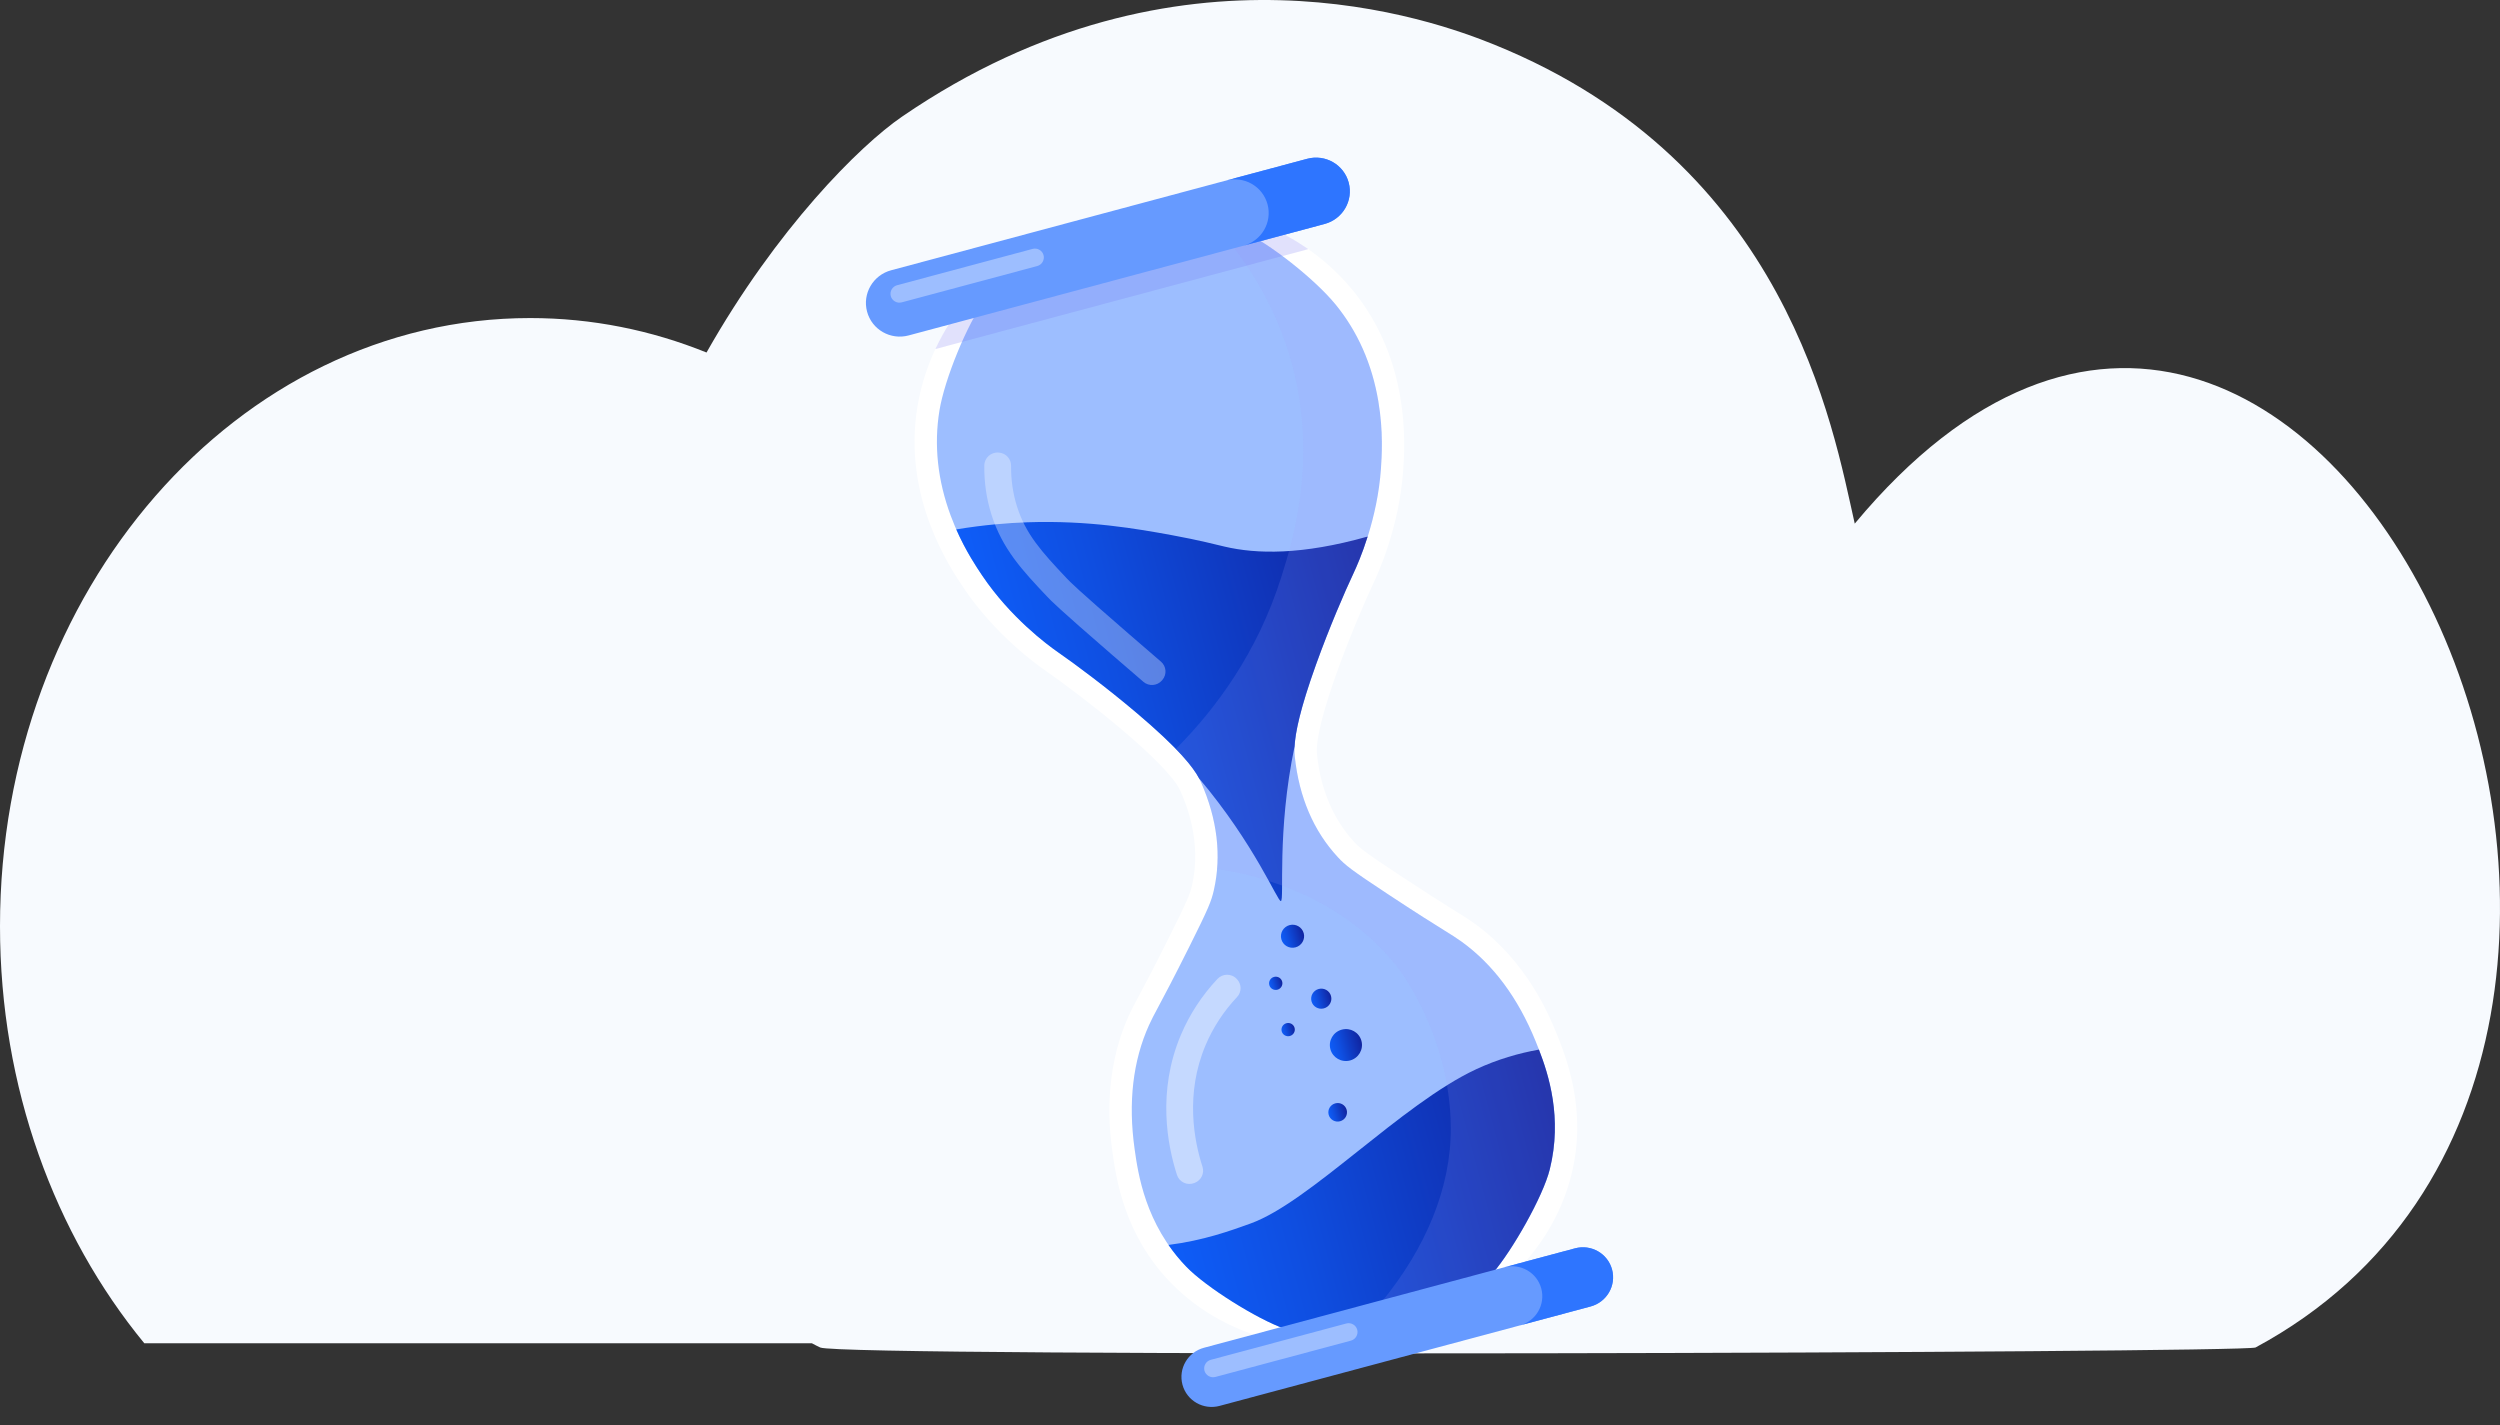 <svg width="300" height="171" viewBox="0 0 300 171" fill="none" xmlns="http://www.w3.org/2000/svg">
<rect x="0" y="0" width="300" height="171" fill="#333333" stroke="none"/>
<g clip-path="url(#clip0_780_1090)">
<path d="M222.58 62.823C222.58 62.823 222.572 62.83 222.569 62.834C219.949 51.28 214.548 19.614 179.293 5.349C172.186 2.473 141.577 -8.855 108.238 14.002C103.136 17.5 93.202 27.426 84.782 42.302C78.162 39.625 71.04 38.167 63.62 38.167C28.483 38.167 0 70.842 0 111.147C0 130.517 6.58 148.125 17.314 161.19H97.423C97.758 161.372 98.092 161.543 98.428 161.7C100.959 162.889 269.44 162.359 270.666 161.698C336.881 126.051 277.903 -3.614 222.58 62.823Z" fill="#F7FAFE"/>
</g>
<g clip-path="url(#clip1_780_1090)">
<path d="M182.694 151.799L150.934 160.309C148.552 159.552 144.244 157.823 140.421 153.856C134.884 148.109 133.934 141.369 133.497 138.263C133.169 135.932 132.269 128.936 135.434 121.93C136.224 120.184 136.857 119.343 140.305 112.446C142.554 107.948 142.816 107.245 143.04 106.261C144.248 100.945 142.308 96.407 141.645 94.911C140.135 91.506 129.783 83.477 125.417 80.448C124.512 79.819 119.476 76.264 115.622 70.531C113.967 68.07 108.314 59.66 110.085 48.84C111.027 43.077 113.711 38.862 115.555 36.47L151.414 26.861C154.207 28.011 158.64 30.321 162.336 34.839C169.279 43.325 168.588 53.435 168.387 56.392C167.916 63.285 165.333 68.88 164.862 69.878C162.596 74.683 157.645 86.813 158.04 90.518C158.214 92.145 158.804 97.045 162.507 101.045C163.193 101.785 163.772 102.263 167.968 105.034C174.404 109.281 175.373 109.694 176.928 110.812C183.172 115.295 185.891 121.804 186.773 123.988C187.947 126.897 190.496 133.208 188.573 140.954C187.246 146.3 184.379 149.952 182.694 151.799Z" fill="white"/>
<path d="M154.144 159.449C150.811 158.27 144.713 154.45 142.361 152.01C137.42 146.882 136.564 140.805 136.153 137.885C135.366 132.295 135.948 127.293 137.881 123.016C138.19 122.33 138.479 121.79 139.003 120.81C139.701 119.503 140.756 117.528 142.707 113.627C145.033 108.976 145.362 108.139 145.657 106.841C146.604 102.672 146.082 98.296 144.103 93.831C143.566 92.621 142.178 90.442 136.347 85.508C132.798 82.505 129.072 79.729 126.96 78.263C125.682 77.376 121.246 74.09 117.856 69.047C117.052 67.85 115.377 65.359 114.088 61.89C112.512 57.652 112.057 53.403 112.734 49.261C113.343 45.539 116.006 38.951 118.329 35.729L148.788 27.568C152.411 29.196 157.868 33.607 160.257 36.528C162.915 39.776 164.645 43.684 165.399 48.143C166.016 51.792 165.812 54.786 165.714 56.225C165.3 62.288 163.103 67.351 162.438 68.758C161.342 71.083 159.503 75.351 157.931 79.726C155.348 86.916 155.236 89.496 155.376 90.812C155.894 95.668 157.629 99.721 160.535 102.856C161.439 103.832 162.141 104.392 166.483 107.258C170.123 109.661 172.024 110.843 173.282 111.626C174.226 112.214 174.746 112.538 175.357 112.976C179.17 115.713 182.174 119.756 184.288 124.989C185.393 127.723 187.69 133.413 185.974 140.325C185.157 143.615 181.462 150.059 179.166 152.745L154.144 159.45L154.144 159.449Z" fill="#9DBEFF"/>
<path d="M153.706 108.127C154.151 108.045 153.194 99.877 155.348 89.561C155.436 87.947 155.979 85.147 157.928 79.725C159.5 75.349 161.338 71.082 162.435 68.756C162.759 68.069 163.449 66.508 164.119 64.385C156.197 66.627 150.774 66.486 146.973 65.598C146.086 65.391 143.905 64.819 140.607 64.216C136.502 63.465 130.643 62.426 123.314 62.673C120.966 62.753 118.067 62.978 114.751 63.529C115.904 66.147 117.182 68.047 117.853 69.047C121.243 74.089 125.677 77.375 126.957 78.262C129.069 79.728 132.795 82.504 136.344 85.508C141.558 89.919 143.217 92.127 143.894 93.41C150.597 101.355 153.313 108.2 153.704 108.128L153.706 108.127Z" fill="url(#paint0_linear_780_1090)"/>
<path d="M156.447 111.988C156.644 112.725 156.203 113.483 155.461 113.682C154.718 113.881 153.957 113.445 153.76 112.707C153.562 111.97 154.003 111.212 154.746 111.013C155.488 110.814 156.249 111.25 156.447 111.988Z" fill="url(#paint1_linear_780_1090)"/>
<path d="M153.861 117.79C153.975 118.214 153.721 118.65 153.294 118.764C152.867 118.879 152.429 118.628 152.316 118.204C152.202 117.78 152.456 117.344 152.883 117.229C153.31 117.115 153.748 117.366 153.861 117.79Z" fill="url(#paint2_linear_780_1090)"/>
<path d="M159.724 119.528C159.897 120.171 159.511 120.834 158.863 121.007C158.216 121.181 157.552 120.799 157.379 120.156C157.207 119.513 157.593 118.85 158.239 118.677C158.885 118.504 159.552 118.884 159.724 119.528Z" fill="url(#paint3_linear_780_1090)"/>
<path d="M155.35 123.346C155.464 123.77 155.21 124.206 154.783 124.321C154.356 124.435 153.918 124.184 153.805 123.76C153.691 123.336 153.945 122.9 154.372 122.786C154.799 122.671 155.236 122.922 155.35 123.346Z" fill="url(#paint4_linear_780_1090)"/>
<path d="M161.602 133.187C161.761 133.781 161.406 134.391 160.808 134.551C160.211 134.712 159.598 134.36 159.439 133.767C159.28 133.173 159.635 132.563 160.233 132.403C160.83 132.243 161.443 132.594 161.602 133.187Z" fill="url(#paint5_linear_780_1090)"/>
<path d="M163.373 124.907C163.647 125.929 163.034 126.981 162.006 127.257C160.977 127.532 159.92 126.927 159.647 125.905C159.373 124.884 159.986 123.831 161.014 123.556C162.043 123.28 163.1 123.885 163.373 124.907Z" fill="url(#paint6_linear_780_1090)"/>
<path d="M177.107 128.325C168.224 132.467 157.168 144.255 150.081 146.815C147.618 147.704 144.416 148.858 140.22 149.393C140.832 150.279 141.539 151.157 142.361 152.008C144.712 154.449 150.811 158.269 154.143 159.447L179.163 152.743C181.459 150.057 185.154 143.613 185.97 140.323C187.504 134.143 185.83 128.941 184.669 125.953C182.292 126.377 179.723 127.104 177.107 128.323L177.107 128.325Z" fill="url(#paint7_linear_780_1090)"/>
<path opacity="0.15" d="M157.929 79.724C159.501 75.349 161.34 71.081 162.436 68.756C163.1 67.349 165.297 62.286 165.712 56.223C165.81 54.784 166.016 51.791 165.397 48.141C164.643 43.682 162.913 39.775 160.255 36.526C157.866 33.605 152.409 29.194 148.786 27.566L146.731 28.116C149.36 31.188 152.12 35.301 154.032 40.546C158.657 53.243 155.31 64.352 153.741 69.297C150.889 78.286 145.93 85.029 141.102 89.868C143.068 91.891 143.759 93.058 144.101 93.829C145.68 97.392 146.332 100.899 146.05 104.289C147.615 104.508 149.251 104.836 150.96 105.334C153.488 106.071 161.577 108.427 167.557 115.886C167.557 115.886 174.03 123.96 174.095 135.309C174.135 142.522 171.096 149.809 165.692 156.356L179.166 152.745C181.462 150.059 185.157 143.615 185.974 140.325C187.689 133.414 185.391 127.723 184.288 124.989C182.174 119.755 179.17 115.713 175.357 112.976C174.746 112.537 174.226 112.213 173.282 111.626C172.024 110.843 170.123 109.661 166.483 107.258C162.143 104.393 161.439 103.832 160.535 102.856C157.63 99.719 155.894 95.668 155.376 90.812C155.236 89.496 155.348 86.916 157.931 79.727L157.929 79.724Z" fill="#A0A0F9"/>
<g opacity="0.41">
<path d="M143.317 141.962C142.469 142.299 141.514 141.854 141.236 140.991C140.09 137.443 138.839 130.964 141.711 124.179C142.754 121.715 144.223 119.465 146.09 117.475C146.717 116.807 147.775 116.797 148.399 117.462L148.447 117.513C149.007 118.109 149.013 119.041 148.451 119.639C146.838 121.357 145.57 123.292 144.674 125.411C142.194 131.27 143.297 136.913 144.298 140.005C144.552 140.787 144.149 141.631 143.38 141.938L143.316 141.963L143.317 141.962Z" fill="white"/>
</g>
<path d="M189.002 149.8L144.474 161.731C142.533 162.251 141.38 164.235 141.896 166.161C142.412 168.088 144.404 169.228 146.343 168.709L190.871 156.777C192.812 156.257 193.965 154.273 193.449 152.347C192.933 150.42 190.941 149.28 189.002 149.8Z" fill="#669AFF"/>
<path d="M189.002 149.8L180.506 152.076C182.447 151.556 184.438 152.698 184.954 154.624C185.47 156.551 184.316 158.534 182.376 159.054L190.871 156.777C192.812 156.257 193.965 154.273 193.449 152.347C192.933 150.42 190.941 149.28 189.002 149.8Z" fill="#2E75FF"/>
<path opacity="0.21" d="M151.414 26.861L115.556 36.469C114.563 37.759 113.326 39.579 112.247 41.885L156.986 29.897C154.901 28.44 152.919 27.482 151.413 26.862L151.414 26.861Z" fill="#6F6FEF"/>
<path d="M158.955 26.875L109.033 40.252C106.858 40.835 104.626 39.556 104.048 37.397C103.469 35.237 104.762 33.014 106.937 32.432L156.86 19.055C159.034 18.472 161.266 19.75 161.844 21.91C162.423 24.07 161.13 26.293 158.955 26.875Z" fill="#669AFF"/>
<path d="M156.86 19.055L147.121 21.665C149.295 21.082 151.527 22.36 152.105 24.52C152.684 26.68 151.391 28.902 149.216 29.485L158.955 26.875C161.13 26.293 162.423 24.07 161.844 21.91C161.266 19.75 159.034 18.472 156.86 19.055Z" fill="#2E75FF"/>
<path d="M124.466 31.926L108.206 36.283C107.636 36.435 107.045 36.097 106.894 35.531C106.742 34.966 107.085 34.377 107.654 34.225L123.915 29.868C124.484 29.715 125.075 30.054 125.227 30.619C125.378 31.184 125.035 31.773 124.466 31.926Z" fill="#9DBEFF"/>
<path d="M162.108 160.877L145.847 165.234C145.278 165.386 144.687 165.048 144.535 164.482C144.384 163.917 144.727 163.328 145.296 163.176L161.556 158.819C162.126 158.666 162.717 159.005 162.868 159.57C163.02 160.136 162.677 160.724 162.108 160.877Z" fill="#9DBEFF"/>
<g opacity="0.32">
<path d="M139.432 81.655C138.864 82.311 137.868 82.385 137.211 81.821C135.944 80.733 134.672 79.635 133.414 78.547C126.879 72.883 126.184 72.149 125.627 71.561C122.751 68.517 120.267 65.888 118.962 61.714C118.375 59.838 118.093 57.875 118.116 55.86C118.127 54.944 118.92 54.227 119.838 54.31L119.906 54.316C120.727 54.39 121.34 55.081 121.331 55.9C121.314 57.577 121.548 59.205 122.034 60.755C123.067 64.06 124.964 66.181 127.975 69.366C128.429 69.847 129.116 70.573 135.532 76.133C136.787 77.22 138.055 78.314 139.318 79.399C139.973 79.962 140.045 80.948 139.476 81.603L139.43 81.655L139.432 81.655Z" fill="white"/>
</g>
</g>
<defs>
<linearGradient id="paint0_linear_780_1090" x1="121.63" y1="89.206" x2="167.479" y2="76.921" gradientUnits="userSpaceOnUse">
<stop stop-color="#0E5DF8"/>
<stop offset="0.31" stop-color="#0F4EE0"/>
<stop offset="0.963" stop-color="#1026A3"/>
<stop offset="1" stop-color="#10249F"/>
</linearGradient>
<linearGradient id="paint1_linear_780_1090" x1="153.76" y1="112.708" x2="156.447" y2="111.988" gradientUnits="userSpaceOnUse">
<stop stop-color="#0E5DF8"/>
<stop offset="0.31" stop-color="#0F4EE0"/>
<stop offset="0.963" stop-color="#1026A3"/>
<stop offset="1" stop-color="#10249F"/>
</linearGradient>
<linearGradient id="paint2_linear_780_1090" x1="152.316" y1="118.204" x2="153.861" y2="117.79" gradientUnits="userSpaceOnUse">
<stop stop-color="#0E5DF8"/>
<stop offset="0.31" stop-color="#0F4EE0"/>
<stop offset="0.963" stop-color="#1026A3"/>
<stop offset="1" stop-color="#10249F"/>
</linearGradient>
<linearGradient id="paint3_linear_780_1090" x1="157.379" y1="120.156" x2="159.724" y2="119.528" gradientUnits="userSpaceOnUse">
<stop stop-color="#0E5DF8"/>
<stop offset="0.31" stop-color="#0F4EE0"/>
<stop offset="0.963" stop-color="#1026A3"/>
<stop offset="1" stop-color="#10249F"/>
</linearGradient>
<linearGradient id="paint4_linear_780_1090" x1="153.805" y1="123.76" x2="155.35" y2="123.346" gradientUnits="userSpaceOnUse">
<stop stop-color="#0E5DF8"/>
<stop offset="0.31" stop-color="#0F4EE0"/>
<stop offset="0.963" stop-color="#1026A3"/>
<stop offset="1" stop-color="#10249F"/>
</linearGradient>
<linearGradient id="paint5_linear_780_1090" x1="159.439" y1="133.767" x2="161.602" y2="133.187" gradientUnits="userSpaceOnUse">
<stop stop-color="#0E5DF8"/>
<stop offset="0.31" stop-color="#0F4EE0"/>
<stop offset="0.963" stop-color="#1026A3"/>
<stop offset="1" stop-color="#10249F"/>
</linearGradient>
<linearGradient id="paint6_linear_780_1090" x1="159.647" y1="125.906" x2="163.373" y2="124.907" gradientUnits="userSpaceOnUse">
<stop stop-color="#0E5DF8"/>
<stop offset="0.31" stop-color="#0F4EE0"/>
<stop offset="0.963" stop-color="#1026A3"/>
<stop offset="1" stop-color="#10249F"/>
</linearGradient>
<linearGradient id="paint7_linear_780_1090" x1="140.486" y1="150.389" x2="188.016" y2="137.654" gradientUnits="userSpaceOnUse">
<stop stop-color="#0E5DF8"/>
<stop offset="0.31" stop-color="#0F4EE0"/>
<stop offset="0.963" stop-color="#1026A3"/>
<stop offset="1" stop-color="#10249F"/>
</linearGradient>
<clipPath id="clip0_780_1090">
<rect width="300" height="162.406" fill="white"/>
</clipPath>
<clipPath id="clip1_780_1090">
<rect width="59.836" height="141.832" fill="white" transform="translate(103 33.487) rotate(-15)"/>
</clipPath>
</defs>
</svg>
